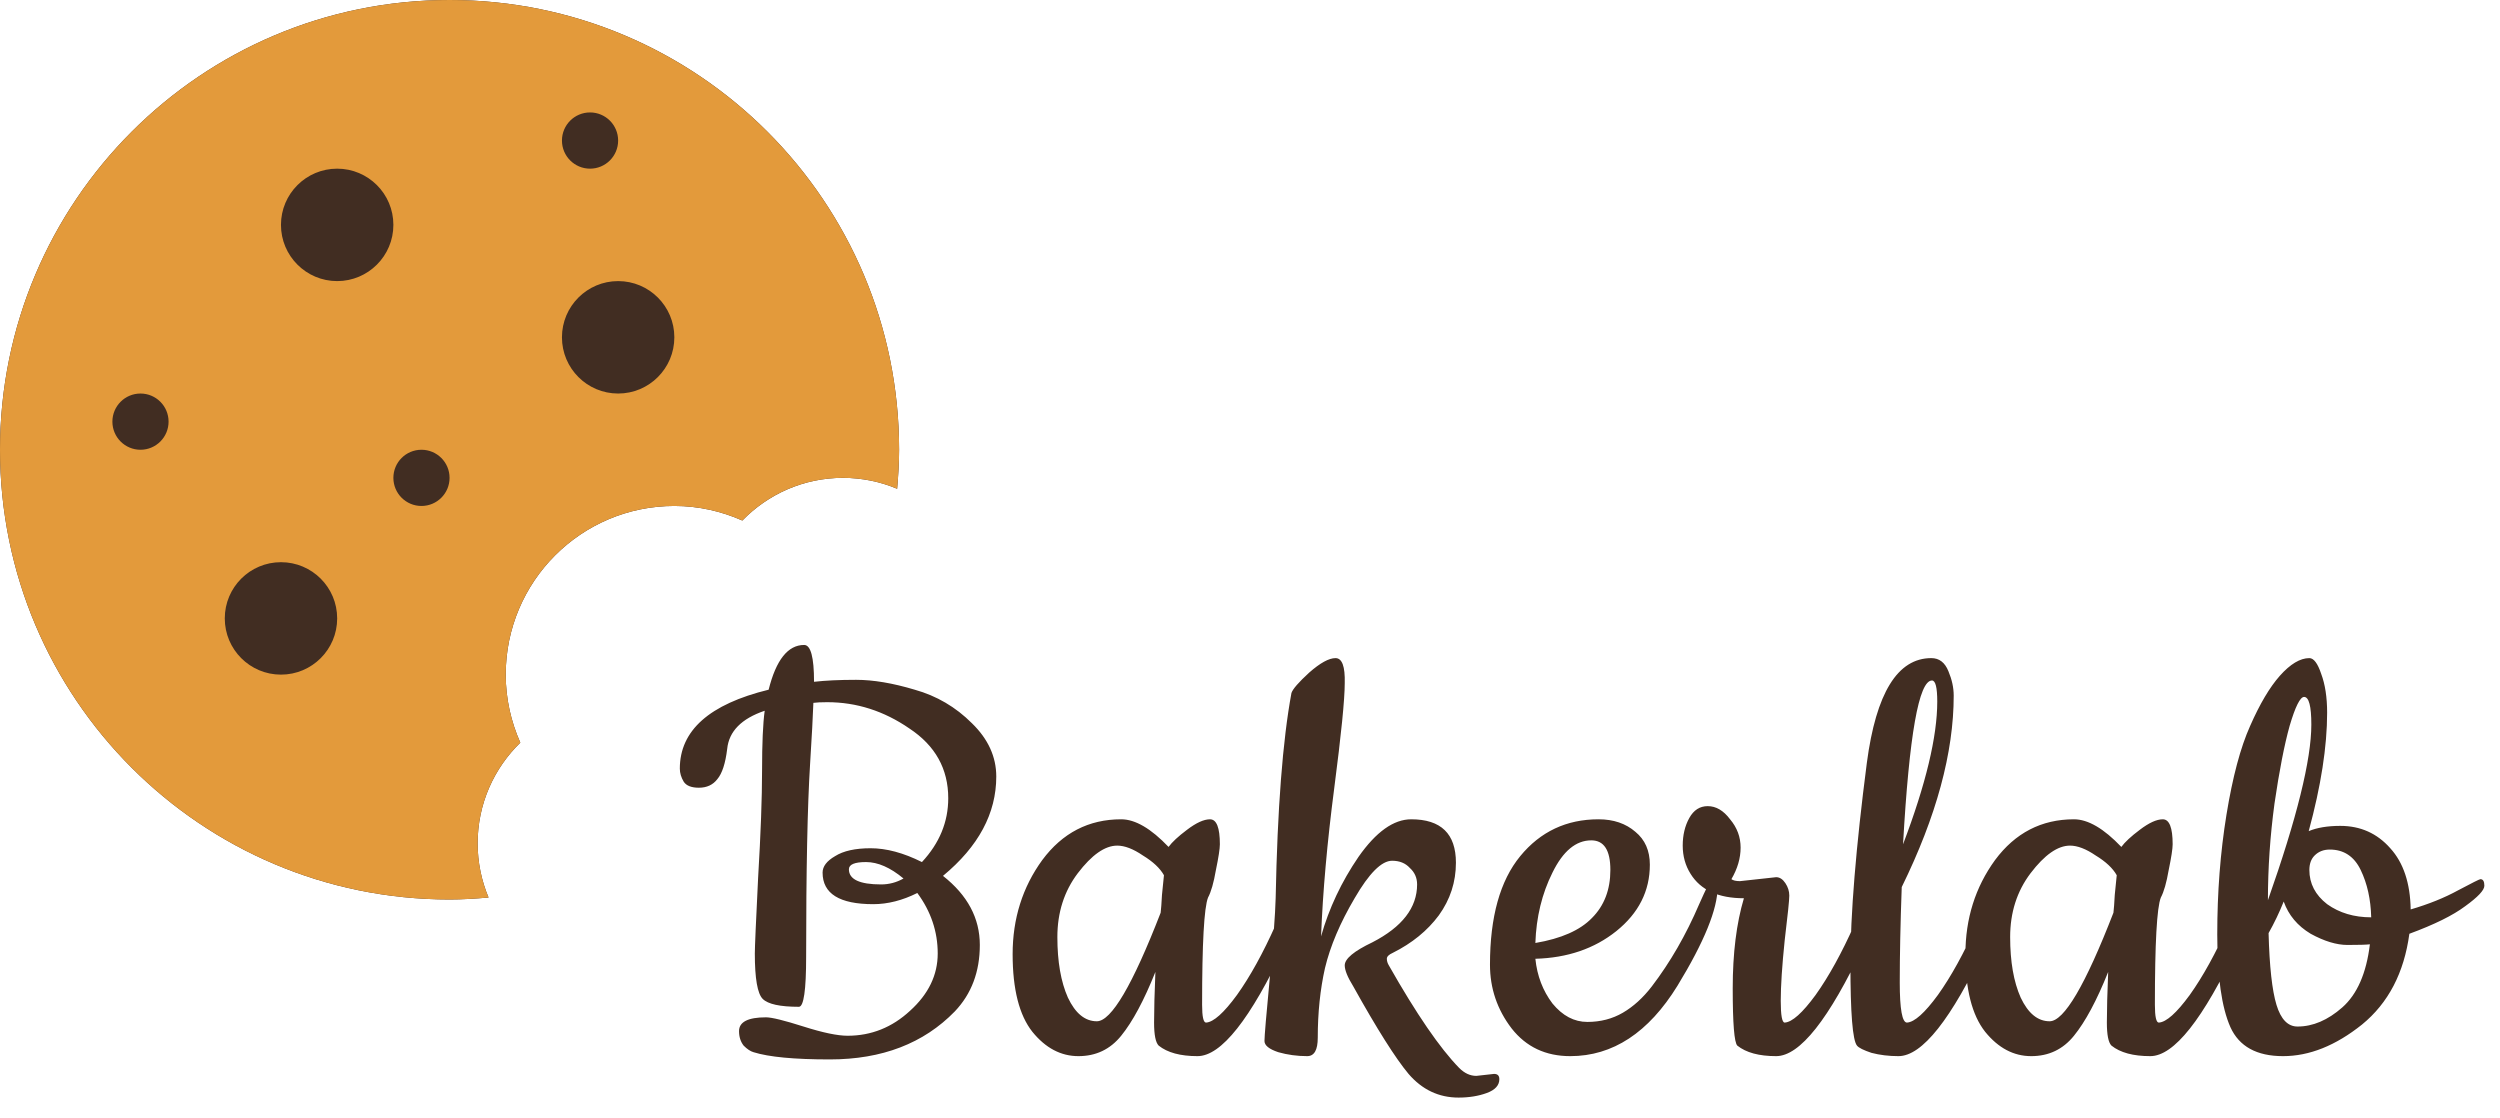 <svg width="114" height="51" viewBox="0 0 114 51" fill="none" xmlns="http://www.w3.org/2000/svg">
<path d="M38.65 47.23C39.73 47.23 40.68 46.85 41.5 46.09C42.34 45.33 42.76 44.46 42.76 43.48C42.76 42.48 42.45 41.56 41.83 40.72C41.15 41.06 40.48 41.23 39.82 41.23C38.28 41.23 37.51 40.75 37.51 39.79C37.51 39.51 37.7 39.26 38.08 39.04C38.46 38.8 39 38.68 39.7 38.68C40.42 38.68 41.2 38.89 42.04 39.31C42.84 38.45 43.24 37.48 43.24 36.4C43.24 35.06 42.65 34 41.47 33.22C40.31 32.42 39.06 32.02 37.72 32.02C37.44 32.02 37.23 32.03 37.09 32.05C37.07 32.63 37.02 33.56 36.94 34.84C36.82 36.76 36.76 39.69 36.76 43.63C36.76 45.15 36.65 45.91 36.43 45.91C35.57 45.91 35.02 45.79 34.78 45.55C34.54 45.31 34.42 44.62 34.42 43.48C34.42 43.2 34.47 42.05 34.57 40.03C34.69 38.01 34.75 36.38 34.75 35.14C34.75 33.9 34.79 32.99 34.87 32.41C33.81 32.77 33.24 33.35 33.16 34.15C33.08 34.81 32.93 35.27 32.71 35.53C32.51 35.79 32.23 35.92 31.87 35.92C31.53 35.92 31.3 35.83 31.18 35.65C31.06 35.45 31 35.25 31 35.05C31 33.31 32.35 32.11 35.05 31.45C35.39 30.09 35.93 29.41 36.67 29.41C36.97 29.41 37.12 29.97 37.12 31.09C37.64 31.03 38.28 31 39.04 31C39.82 31 40.71 31.15 41.71 31.45C42.71 31.73 43.58 32.24 44.32 32.98C45.06 33.7 45.43 34.51 45.43 35.41C45.43 37.09 44.62 38.6 43 39.94C44.12 40.82 44.68 41.87 44.68 43.09C44.68 44.31 44.3 45.32 43.54 46.12C42.12 47.58 40.22 48.31 37.84 48.31C36.22 48.31 35.06 48.2 34.36 47.98C34.22 47.94 34.07 47.84 33.91 47.68C33.77 47.5 33.7 47.28 33.7 47.02C33.7 46.6 34.11 46.39 34.93 46.39C35.19 46.39 35.76 46.53 36.64 46.81C37.52 47.09 38.19 47.23 38.65 47.23ZM41.2 40.06C40.6 39.56 40.03 39.31 39.49 39.31C38.97 39.31 38.71 39.42 38.71 39.64C38.71 40.1 39.2 40.33 40.18 40.33C40.54 40.33 40.88 40.24 41.2 40.06ZM54.606 48.16C53.826 48.16 53.236 48 52.836 47.68C52.696 47.54 52.626 47.19 52.626 46.63C52.626 46.05 52.646 45.28 52.686 44.32C52.166 45.62 51.646 46.59 51.126 47.23C50.626 47.85 49.976 48.16 49.176 48.16C48.376 48.16 47.676 47.79 47.076 47.05C46.476 46.29 46.176 45.11 46.176 43.51C46.176 41.89 46.626 40.46 47.526 39.22C48.446 37.98 49.646 37.36 51.126 37.36C51.766 37.36 52.486 37.78 53.286 38.62C53.446 38.4 53.726 38.14 54.126 37.84C54.546 37.52 54.896 37.36 55.176 37.36C55.476 37.36 55.626 37.74 55.626 38.5C55.626 38.7 55.566 39.09 55.446 39.67C55.346 40.25 55.226 40.67 55.086 40.93C54.906 41.39 54.816 43.02 54.816 45.82C54.816 46.36 54.876 46.63 54.996 46.63C55.336 46.61 55.806 46.19 56.406 45.37C57.006 44.53 57.596 43.46 58.176 42.16C58.776 40.86 59.136 40.21 59.256 40.21C59.396 40.21 59.466 40.29 59.466 40.45C59.466 41.01 59.176 41.9 58.596 43.12C57.016 46.48 55.686 48.16 54.606 48.16ZM50.946 38.56C50.386 38.56 49.786 38.98 49.146 39.82C48.526 40.64 48.216 41.61 48.216 42.73C48.216 43.85 48.376 44.77 48.696 45.49C49.036 46.21 49.476 46.57 50.016 46.57C50.676 46.57 51.646 44.92 52.926 41.62C52.946 41.46 52.966 41.19 52.986 40.81C53.026 40.41 53.056 40.11 53.076 39.91C52.896 39.59 52.576 39.29 52.116 39.01C51.676 38.71 51.286 38.56 50.946 38.56ZM67.32 49.06L68.13 48.97C68.29 48.97 68.37 49.05 68.37 49.21C68.37 49.49 68.18 49.7 67.8 49.84C67.42 49.98 66.99 50.05 66.51 50.05C65.61 50.05 64.85 49.69 64.23 48.97C63.63 48.25 62.79 46.92 61.71 44.98C61.45 44.56 61.32 44.24 61.32 44.02C61.32 43.72 61.74 43.37 62.58 42.97C63.94 42.27 64.62 41.39 64.62 40.33C64.62 40.03 64.51 39.78 64.29 39.58C64.09 39.36 63.82 39.25 63.48 39.25C63 39.25 62.43 39.82 61.77 40.96C61.11 42.08 60.66 43.14 60.42 44.14C60.2 45.12 60.09 46.18 60.09 47.32C60.09 47.88 59.93 48.16 59.61 48.16C59.15 48.16 58.71 48.1 58.29 47.98C57.87 47.84 57.66 47.67 57.66 47.47C57.66 47.25 57.74 46.3 57.9 44.62C58.06 42.92 58.15 41.7 58.17 40.96C58.25 36.88 58.49 33.76 58.89 31.6C58.95 31.42 59.22 31.11 59.7 30.67C60.2 30.23 60.6 30.01 60.9 30.01C61.2 30.01 61.34 30.39 61.32 31.15C61.32 31.89 61.16 33.49 60.84 35.95C60.52 38.41 60.32 40.66 60.24 42.7C60.6 41.42 61.17 40.21 61.95 39.07C62.75 37.93 63.55 37.36 64.35 37.36C65.71 37.36 66.39 38.02 66.39 39.34C66.39 40.22 66.13 41.02 65.61 41.74C65.09 42.44 64.39 43.01 63.51 43.45C63.33 43.53 63.24 43.62 63.24 43.72C63.24 43.82 63.27 43.92 63.33 44.02C64.59 46.24 65.66 47.8 66.54 48.7C66.78 48.94 67.04 49.06 67.32 49.06ZM71.603 48.16C70.483 48.16 69.593 47.74 68.933 46.9C68.273 46.04 67.943 45.07 67.943 43.99C67.943 41.81 68.403 40.16 69.323 39.04C70.243 37.92 71.433 37.36 72.893 37.36C73.573 37.36 74.133 37.55 74.573 37.93C75.013 38.29 75.233 38.79 75.233 39.43C75.233 40.63 74.723 41.64 73.703 42.46C72.703 43.26 71.473 43.68 70.013 43.72C70.093 44.5 70.353 45.18 70.793 45.76C71.253 46.32 71.783 46.6 72.383 46.6C72.983 46.6 73.523 46.46 74.003 46.18C74.483 45.9 74.923 45.5 75.323 44.98C76.163 43.88 76.883 42.63 77.483 41.23C77.643 40.87 77.763 40.61 77.843 40.45C77.943 40.29 78.043 40.21 78.143 40.21C78.263 40.21 78.323 40.29 78.323 40.45C78.323 41.45 77.713 42.95 76.493 44.95C75.173 47.09 73.543 48.16 71.603 48.16ZM70.013 43C71.193 42.8 72.053 42.42 72.593 41.86C73.153 41.3 73.433 40.57 73.433 39.67C73.433 38.77 73.143 38.32 72.563 38.32C71.863 38.32 71.273 38.81 70.793 39.79C70.313 40.75 70.053 41.82 70.013 43ZM79.342 40.18L80.992 40C81.152 40 81.292 40.09 81.412 40.27C81.532 40.45 81.592 40.64 81.592 40.84C81.592 41.04 81.522 41.72 81.382 42.88C81.262 44.04 81.202 44.96 81.202 45.64C81.202 46.3 81.262 46.63 81.382 46.63C81.722 46.61 82.192 46.19 82.792 45.37C83.392 44.53 83.982 43.46 84.562 42.16C85.162 40.86 85.522 40.21 85.642 40.21C85.782 40.21 85.852 40.29 85.852 40.45C85.852 41.01 85.562 41.9 84.982 43.12C83.402 46.48 82.072 48.16 80.992 48.16C80.212 48.16 79.622 48 79.222 47.68C79.082 47.54 79.012 46.67 79.012 45.07C79.012 43.47 79.182 42.1 79.522 40.96C78.362 40.96 77.552 40.59 77.092 39.85C76.852 39.47 76.732 39.04 76.732 38.56C76.732 38.08 76.832 37.66 77.032 37.3C77.232 36.94 77.512 36.76 77.872 36.76C78.252 36.76 78.592 36.96 78.892 37.36C79.212 37.74 79.372 38.17 79.372 38.65C79.372 39.13 79.232 39.61 78.952 40.09C79.032 40.15 79.162 40.18 79.342 40.18ZM86.569 48.16C86.129 48.16 85.719 48.11 85.339 48.01C84.979 47.89 84.759 47.78 84.679 47.68C84.479 47.44 84.379 46.2 84.379 43.96C84.379 41.7 84.629 38.64 85.129 34.78C85.549 31.6 86.529 30.01 88.069 30.01C88.429 30.01 88.689 30.21 88.849 30.61C89.009 30.99 89.089 31.36 89.089 31.72C89.089 34.32 88.299 37.23 86.719 40.45C86.659 42.11 86.629 43.56 86.629 44.8C86.629 46.02 86.739 46.63 86.959 46.63C87.299 46.61 87.769 46.19 88.369 45.37C88.969 44.53 89.559 43.46 90.139 42.16C90.739 40.86 91.099 40.21 91.219 40.21C91.359 40.21 91.429 40.29 91.429 40.45C91.429 41.01 91.139 41.9 90.559 43.12C88.979 46.48 87.649 48.16 86.569 48.16ZM88.339 31.99C88.339 31.35 88.259 31.03 88.099 31.03C87.499 31.03 87.059 33.52 86.779 38.5C87.819 35.76 88.339 33.59 88.339 31.99ZM98.053 48.16C97.273 48.16 96.683 48 96.283 47.68C96.143 47.54 96.073 47.19 96.073 46.63C96.073 46.05 96.093 45.28 96.133 44.32C95.613 45.62 95.093 46.59 94.573 47.23C94.073 47.85 93.423 48.16 92.623 48.16C91.823 48.16 91.123 47.79 90.523 47.05C89.923 46.29 89.623 45.11 89.623 43.51C89.623 41.89 90.073 40.46 90.973 39.22C91.893 37.98 93.093 37.36 94.573 37.36C95.213 37.36 95.933 37.78 96.733 38.62C96.893 38.4 97.173 38.14 97.573 37.84C97.993 37.52 98.343 37.36 98.623 37.36C98.923 37.36 99.073 37.74 99.073 38.5C99.073 38.7 99.013 39.09 98.893 39.67C98.793 40.25 98.673 40.67 98.533 40.93C98.353 41.39 98.263 43.02 98.263 45.82C98.263 46.36 98.323 46.63 98.443 46.63C98.783 46.61 99.253 46.19 99.853 45.37C100.453 44.53 101.043 43.46 101.623 42.16C102.223 40.86 102.583 40.21 102.703 40.21C102.843 40.21 102.913 40.29 102.913 40.45C102.913 41.01 102.623 41.9 102.043 43.12C100.463 46.48 99.133 48.16 98.053 48.16ZM94.393 38.56C93.833 38.56 93.233 38.98 92.593 39.82C91.973 40.64 91.663 41.61 91.663 42.73C91.663 43.85 91.823 44.77 92.143 45.49C92.483 46.21 92.923 46.57 93.463 46.57C94.123 46.57 95.093 44.92 96.373 41.62C96.393 41.46 96.413 41.19 96.433 40.81C96.473 40.41 96.503 40.11 96.523 39.91C96.343 39.59 96.023 39.29 95.563 39.01C95.123 38.71 94.733 38.56 94.393 38.56ZM106.717 37.66C107.637 37.66 108.397 38 108.997 38.68C109.597 39.34 109.907 40.27 109.927 41.47C110.747 41.23 111.467 40.94 112.087 40.6C112.727 40.26 113.067 40.09 113.107 40.09C113.227 40.09 113.287 40.19 113.287 40.39C113.287 40.59 112.997 40.9 112.417 41.32C111.857 41.74 111.007 42.16 109.867 42.58C109.627 44.36 108.907 45.74 107.707 46.72C106.507 47.68 105.307 48.16 104.107 48.16C102.907 48.16 102.107 47.72 101.707 46.84C101.307 45.94 101.107 44.53 101.107 42.61C101.107 40.69 101.247 38.87 101.527 37.15C101.807 35.43 102.167 34.08 102.607 33.1C103.047 32.1 103.497 31.34 103.957 30.82C104.437 30.28 104.887 30.01 105.307 30.01C105.507 30.01 105.687 30.25 105.847 30.73C106.027 31.21 106.117 31.8 106.117 32.5C106.117 34.04 105.837 35.84 105.277 37.9C105.657 37.74 106.137 37.66 106.717 37.66ZM108.067 43.06C107.907 43.08 107.567 43.09 107.047 43.09C106.547 43.09 105.987 42.92 105.367 42.58C104.767 42.22 104.357 41.73 104.137 41.11C103.937 41.61 103.707 42.09 103.447 42.55C103.487 44.07 103.607 45.16 103.807 45.82C104.007 46.48 104.327 46.81 104.767 46.81C105.467 46.81 106.147 46.52 106.807 45.94C107.487 45.34 107.907 44.38 108.067 43.06ZM105.397 33.04C105.397 32.2 105.287 31.78 105.067 31.78C104.887 31.78 104.667 32.22 104.407 33.1C104.167 33.96 103.937 35.14 103.717 36.64C103.517 38.12 103.417 39.59 103.417 41.05C104.737 37.31 105.397 34.64 105.397 33.04ZM106.237 38.74C105.957 38.74 105.727 38.83 105.547 39.01C105.387 39.17 105.307 39.39 105.307 39.67C105.307 40.29 105.577 40.81 106.117 41.23C106.677 41.63 107.347 41.83 108.127 41.83C108.107 41.01 107.947 40.29 107.647 39.67C107.347 39.05 106.877 38.74 106.237 38.74Z" fill="#412D22"/>
<path d="M0 20.509C0 9.182 9.178 0 20.5 0C31.822 0 41 9.182 41 20.509C41 21.109 40.961 21.7 40.91 22.288C40.149 21.968 39.314 21.79 38.438 21.79C36.636 21.79 35.015 22.539 33.851 23.736C32.901 23.315 31.856 23.072 30.75 23.072C26.504 23.072 23.062 26.515 23.062 30.763C23.062 31.869 23.306 32.915 23.726 33.865C22.529 35.03 21.781 36.652 21.781 38.454C21.781 39.331 21.959 40.166 22.278 40.927C21.691 40.978 21.1 41.017 20.5 41.017C9.178 41.017 0 31.835 0 20.509Z" fill="#412D22"/>
<path d="M20.5 0C9.178 0 0 9.182 0 20.509C0 31.835 9.178 41.017 20.5 41.017C21.1 41.017 21.691 40.978 22.278 40.927C21.959 40.166 21.781 39.331 21.781 38.454C21.781 36.652 22.529 35.03 23.726 33.865C23.306 32.915 23.062 31.869 23.062 30.763C23.062 26.515 26.504 23.072 30.75 23.072C31.856 23.072 32.901 23.315 33.851 23.736C35.015 22.539 36.636 21.79 38.438 21.79C39.314 21.79 40.149 21.968 40.91 22.288C40.961 21.7 41 21.109 41 20.509C41 9.182 31.822 0 20.5 0ZM6.406 20.509C5.699 20.509 5.125 19.935 5.125 19.227C5.125 18.519 5.699 17.945 6.406 17.945C7.114 17.945 7.687 18.519 7.687 19.227C7.687 19.935 7.114 20.509 6.406 20.509ZM12.812 30.763C11.397 30.763 10.25 29.615 10.25 28.199C10.25 26.783 11.397 25.636 12.812 25.636C14.228 25.636 15.375 26.783 15.375 28.199C15.375 29.615 14.228 30.763 12.812 30.763ZM15.375 12.818C13.96 12.818 12.812 11.67 12.812 10.254C12.812 8.838 13.96 7.691 15.375 7.691C16.79 7.691 17.938 8.838 17.938 10.254C17.938 11.67 16.79 12.818 15.375 12.818ZM19.219 23.072C18.511 23.072 17.938 22.498 17.938 21.79C17.938 21.082 18.511 20.509 19.219 20.509C19.926 20.509 20.5 21.082 20.5 21.79C20.5 22.498 19.926 23.072 19.219 23.072ZM26.906 5.127C27.614 5.127 28.187 5.701 28.187 6.409C28.187 7.117 27.614 7.691 26.906 7.691C26.199 7.691 25.625 7.117 25.625 6.409C25.625 5.701 26.199 5.127 26.906 5.127ZM28.188 17.945C26.772 17.945 25.625 16.797 25.625 15.381C25.625 13.966 26.772 12.818 28.188 12.818C29.603 12.818 30.75 13.966 30.75 15.381C30.75 16.797 29.603 17.945 28.188 17.945Z" fill="#E39A3B"/>
</svg>

